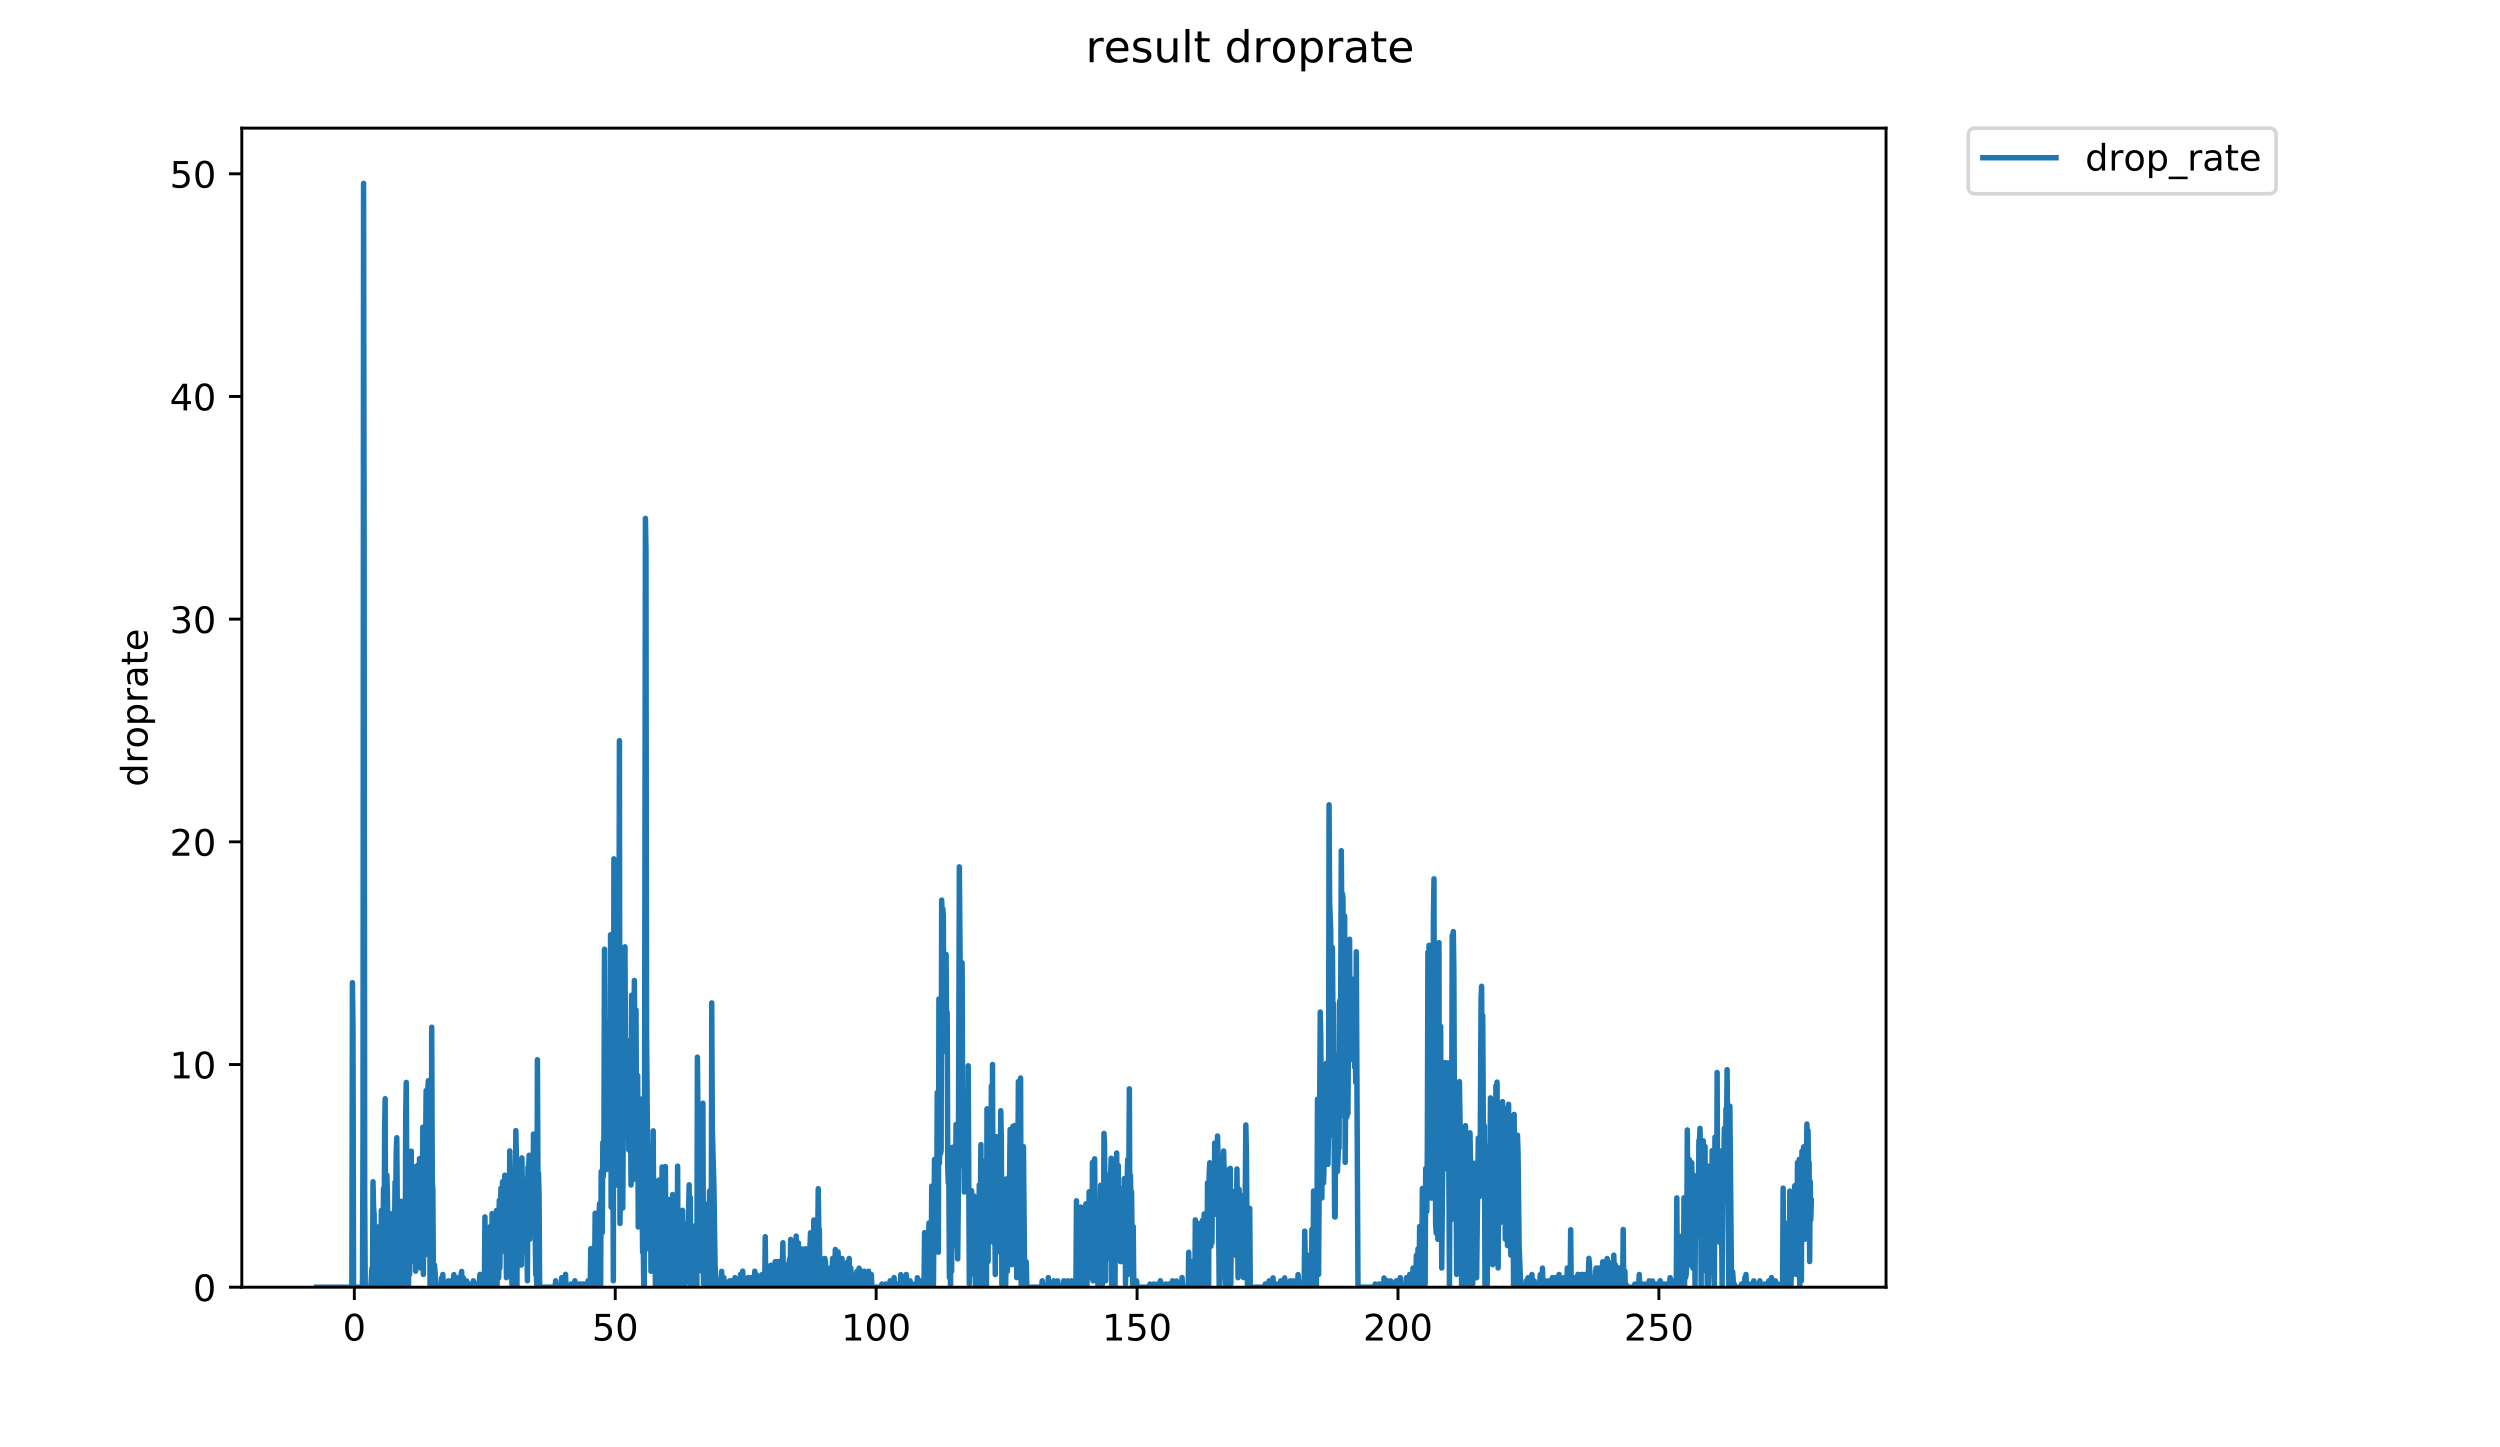 <?xml version="1.0" encoding="utf-8" standalone="no"?>
<!DOCTYPE svg PUBLIC "-//W3C//DTD SVG 1.1//EN"
  "http://www.w3.org/Graphics/SVG/1.1/DTD/svg11.dtd">
<!-- Created with matplotlib (https://matplotlib.org/) -->
<svg height="396pt" version="1.1" viewBox="0 0 684 396" width="684pt" xmlns="http://www.w3.org/2000/svg" xmlns:xlink="http://www.w3.org/1999/xlink">
 <defs>
  <style type="text/css">
*{stroke-linecap:butt;stroke-linejoin:round;}
  </style>
 </defs>
 <g id="figure_1">
  <g id="patch_1">
   <path d="M 0 396 
L 684 396 
L 684 0 
L 0 0 
z
" style="fill:#ffffff;"/>
  </g>
  <g id="axes_1">
   <g id="patch_2">
    <path d="M 66.159 352.174 
L 516.019 352.174 
L 516.019 35.062 
L 66.159 35.062 
z
" style="fill:#ffffff;"/>
   </g>
   <g id="matplotlib.axis_1">
    <g id="xtick_1">
     <g id="line2d_1">
      <defs>
       <path d="M 0 0 
L 0 3.5 
" id="m04ed66f6f9" style="stroke:#000000;stroke-width:0.8;"/>
      </defs>
      <g>
       <use style="stroke:#000000;stroke-width:0.8;" x="96.945" xlink:href="#m04ed66f6f9" y="352.174"/>
      </g>
     </g>
     <g id="text_1">
      <!-- 0 -->
      <defs>
       <path d="M 31.781 66.406 
Q 24.172 66.406 20.328 58.906 
Q 16.5 51.422 16.5 36.375 
Q 16.5 21.391 20.328 13.891 
Q 24.172 6.391 31.781 6.391 
Q 39.453 6.391 43.281 13.891 
Q 47.125 21.391 47.125 36.375 
Q 47.125 51.422 43.281 58.906 
Q 39.453 66.406 31.781 66.406 
z
M 31.781 74.219 
Q 44.047 74.219 50.516 64.516 
Q 56.984 54.828 56.984 36.375 
Q 56.984 17.969 50.516 8.266 
Q 44.047 -1.422 31.781 -1.422 
Q 19.531 -1.422 13.062 8.266 
Q 6.594 17.969 6.594 36.375 
Q 6.594 54.828 13.062 64.516 
Q 19.531 74.219 31.781 74.219 
z
" id="DejaVuSans-48"/>
      </defs>
      <g transform="translate(93.763 366.773)scale(0.1 -0.1)">
       <use xlink:href="#DejaVuSans-48"/>
      </g>
     </g>
    </g>
    <g id="xtick_2">
     <g id="line2d_2">
      <g>
       <use style="stroke:#000000;stroke-width:0.8;" x="168.33" xlink:href="#m04ed66f6f9" y="352.174"/>
      </g>
     </g>
     <g id="text_2">
      <!-- 50 -->
      <defs>
       <path d="M 10.797 72.906 
L 49.516 72.906 
L 49.516 64.594 
L 19.828 64.594 
L 19.828 46.734 
Q 21.969 47.469 24.109 47.828 
Q 26.266 48.188 28.422 48.188 
Q 40.625 48.188 47.75 41.5 
Q 54.891 34.812 54.891 23.391 
Q 54.891 11.625 47.562 5.094 
Q 40.234 -1.422 26.906 -1.422 
Q 22.312 -1.422 17.547 -0.641 
Q 12.797 0.141 7.719 1.703 
L 7.719 11.625 
Q 12.109 9.234 16.797 8.062 
Q 21.484 6.891 26.703 6.891 
Q 35.156 6.891 40.078 11.328 
Q 45.016 15.766 45.016 23.391 
Q 45.016 31 40.078 35.438 
Q 35.156 39.891 26.703 39.891 
Q 22.75 39.891 18.812 39.016 
Q 14.891 38.141 10.797 36.281 
z
" id="DejaVuSans-53"/>
      </defs>
      <g transform="translate(161.967 366.773)scale(0.1 -0.1)">
       <use xlink:href="#DejaVuSans-53"/>
       <use x="63.623" xlink:href="#DejaVuSans-48"/>
      </g>
     </g>
    </g>
    <g id="xtick_3">
     <g id="line2d_3">
      <g>
       <use style="stroke:#000000;stroke-width:0.8;" x="239.715" xlink:href="#m04ed66f6f9" y="352.174"/>
      </g>
     </g>
     <g id="text_3">
      <!-- 100 -->
      <defs>
       <path d="M 12.406 8.297 
L 28.516 8.297 
L 28.516 63.922 
L 10.984 60.406 
L 10.984 69.391 
L 28.422 72.906 
L 38.281 72.906 
L 38.281 8.297 
L 54.391 8.297 
L 54.391 0 
L 12.406 0 
z
" id="DejaVuSans-49"/>
      </defs>
      <g transform="translate(230.171 366.773)scale(0.1 -0.1)">
       <use xlink:href="#DejaVuSans-49"/>
       <use x="63.623" xlink:href="#DejaVuSans-48"/>
       <use x="127.246" xlink:href="#DejaVuSans-48"/>
      </g>
     </g>
    </g>
    <g id="xtick_4">
     <g id="line2d_4">
      <g>
       <use style="stroke:#000000;stroke-width:0.8;" x="311.1" xlink:href="#m04ed66f6f9" y="352.174"/>
      </g>
     </g>
     <g id="text_4">
      <!-- 150 -->
      <g transform="translate(301.556 366.773)scale(0.1 -0.1)">
       <use xlink:href="#DejaVuSans-49"/>
       <use x="63.623" xlink:href="#DejaVuSans-53"/>
       <use x="127.246" xlink:href="#DejaVuSans-48"/>
      </g>
     </g>
    </g>
    <g id="xtick_5">
     <g id="line2d_5">
      <g>
       <use style="stroke:#000000;stroke-width:0.8;" x="382.485" xlink:href="#m04ed66f6f9" y="352.174"/>
      </g>
     </g>
     <g id="text_5">
      <!-- 200 -->
      <defs>
       <path d="M 19.188 8.297 
L 53.609 8.297 
L 53.609 0 
L 7.328 0 
L 7.328 8.297 
Q 12.938 14.109 22.625 23.891 
Q 32.328 33.688 34.812 36.531 
Q 39.547 41.844 41.422 45.531 
Q 43.312 49.219 43.312 52.781 
Q 43.312 58.594 39.234 62.25 
Q 35.156 65.922 28.609 65.922 
Q 23.969 65.922 18.812 64.312 
Q 13.672 62.703 7.812 59.422 
L 7.812 69.391 
Q 13.766 71.781 18.938 73 
Q 24.125 74.219 28.422 74.219 
Q 39.75 74.219 46.484 68.547 
Q 53.219 62.891 53.219 53.422 
Q 53.219 48.922 51.531 44.891 
Q 49.859 40.875 45.406 35.406 
Q 44.188 33.984 37.641 27.219 
Q 31.109 20.453 19.188 8.297 
z
" id="DejaVuSans-50"/>
      </defs>
      <g transform="translate(372.942 366.773)scale(0.1 -0.1)">
       <use xlink:href="#DejaVuSans-50"/>
       <use x="63.623" xlink:href="#DejaVuSans-48"/>
       <use x="127.246" xlink:href="#DejaVuSans-48"/>
      </g>
     </g>
    </g>
    <g id="xtick_6">
     <g id="line2d_6">
      <g>
       <use style="stroke:#000000;stroke-width:0.8;" x="453.871" xlink:href="#m04ed66f6f9" y="352.174"/>
      </g>
     </g>
     <g id="text_6">
      <!-- 250 -->
      <g transform="translate(444.327 366.773)scale(0.1 -0.1)">
       <use xlink:href="#DejaVuSans-50"/>
       <use x="63.623" xlink:href="#DejaVuSans-53"/>
       <use x="127.246" xlink:href="#DejaVuSans-48"/>
      </g>
     </g>
    </g>
   </g>
   <g id="matplotlib.axis_2">
    <g id="ytick_1">
     <g id="line2d_7">
      <defs>
       <path d="M 0 0 
L -3.5 0 
" id="md47879270e" style="stroke:#000000;stroke-width:0.8;"/>
      </defs>
      <g>
       <use style="stroke:#000000;stroke-width:0.8;" x="66.159" xlink:href="#md47879270e" y="352.174"/>
      </g>
     </g>
     <g id="text_7">
      <!-- 0 -->
      <g transform="translate(52.796 355.973)scale(0.1 -0.1)">
       <use xlink:href="#DejaVuSans-48"/>
      </g>
     </g>
    </g>
    <g id="ytick_2">
     <g id="line2d_8">
      <g>
       <use style="stroke:#000000;stroke-width:0.8;" x="66.159" xlink:href="#md47879270e" y="291.25"/>
      </g>
     </g>
     <g id="text_8">
      <!-- 10 -->
      <g transform="translate(46.434 295.049)scale(0.1 -0.1)">
       <use xlink:href="#DejaVuSans-49"/>
       <use x="63.623" xlink:href="#DejaVuSans-48"/>
      </g>
     </g>
    </g>
    <g id="ytick_3">
     <g id="line2d_9">
      <g>
       <use style="stroke:#000000;stroke-width:0.8;" x="66.159" xlink:href="#md47879270e" y="230.325"/>
      </g>
     </g>
     <g id="text_9">
      <!-- 20 -->
      <g transform="translate(46.434 234.125)scale(0.1 -0.1)">
       <use xlink:href="#DejaVuSans-50"/>
       <use x="63.623" xlink:href="#DejaVuSans-48"/>
      </g>
     </g>
    </g>
    <g id="ytick_4">
     <g id="line2d_10">
      <g>
       <use style="stroke:#000000;stroke-width:0.8;" x="66.159" xlink:href="#md47879270e" y="169.401"/>
      </g>
     </g>
     <g id="text_10">
      <!-- 30 -->
      <defs>
       <path d="M 40.578 39.312 
Q 47.656 37.797 51.625 33 
Q 55.609 28.219 55.609 21.188 
Q 55.609 10.406 48.188 4.484 
Q 40.766 -1.422 27.094 -1.422 
Q 22.516 -1.422 17.656 -0.516 
Q 12.797 0.391 7.625 2.203 
L 7.625 11.719 
Q 11.719 9.328 16.594 8.109 
Q 21.484 6.891 26.812 6.891 
Q 36.078 6.891 40.938 10.547 
Q 45.797 14.203 45.797 21.188 
Q 45.797 27.641 41.281 31.266 
Q 36.766 34.906 28.719 34.906 
L 20.219 34.906 
L 20.219 43.016 
L 29.109 43.016 
Q 36.375 43.016 40.234 45.922 
Q 44.094 48.828 44.094 54.297 
Q 44.094 59.906 40.109 62.906 
Q 36.141 65.922 28.719 65.922 
Q 24.656 65.922 20.016 65.031 
Q 15.375 64.156 9.812 62.312 
L 9.812 71.094 
Q 15.438 72.656 20.344 73.438 
Q 25.25 74.219 29.594 74.219 
Q 40.828 74.219 47.359 69.109 
Q 53.906 64.016 53.906 55.328 
Q 53.906 49.266 50.438 45.094 
Q 46.969 40.922 40.578 39.312 
z
" id="DejaVuSans-51"/>
      </defs>
      <g transform="translate(46.434 173.2)scale(0.1 -0.1)">
       <use xlink:href="#DejaVuSans-51"/>
       <use x="63.623" xlink:href="#DejaVuSans-48"/>
      </g>
     </g>
    </g>
    <g id="ytick_5">
     <g id="line2d_11">
      <g>
       <use style="stroke:#000000;stroke-width:0.8;" x="66.159" xlink:href="#md47879270e" y="108.476"/>
      </g>
     </g>
     <g id="text_11">
      <!-- 40 -->
      <defs>
       <path d="M 37.797 64.312 
L 12.891 25.391 
L 37.797 25.391 
z
M 35.203 72.906 
L 47.609 72.906 
L 47.609 25.391 
L 58.016 25.391 
L 58.016 17.188 
L 47.609 17.188 
L 47.609 0 
L 37.797 0 
L 37.797 17.188 
L 4.891 17.188 
L 4.891 26.703 
z
" id="DejaVuSans-52"/>
      </defs>
      <g transform="translate(46.434 112.276)scale(0.1 -0.1)">
       <use xlink:href="#DejaVuSans-52"/>
       <use x="63.623" xlink:href="#DejaVuSans-48"/>
      </g>
     </g>
    </g>
    <g id="ytick_6">
     <g id="line2d_12">
      <g>
       <use style="stroke:#000000;stroke-width:0.8;" x="66.159" xlink:href="#md47879270e" y="47.552"/>
      </g>
     </g>
     <g id="text_12">
      <!-- 50 -->
      <g transform="translate(46.434 51.351)scale(0.1 -0.1)">
       <use xlink:href="#DejaVuSans-53"/>
       <use x="63.623" xlink:href="#DejaVuSans-48"/>
      </g>
     </g>
    </g>
    <g id="text_13">
     <!-- droprate -->
     <defs>
      <path d="M 45.406 46.391 
L 45.406 75.984 
L 54.391 75.984 
L 54.391 0 
L 45.406 0 
L 45.406 8.203 
Q 42.578 3.328 38.25 0.953 
Q 33.938 -1.422 27.875 -1.422 
Q 17.969 -1.422 11.734 6.484 
Q 5.516 14.406 5.516 27.297 
Q 5.516 40.188 11.734 48.094 
Q 17.969 56 27.875 56 
Q 33.938 56 38.25 53.625 
Q 42.578 51.266 45.406 46.391 
z
M 14.797 27.297 
Q 14.797 17.391 18.875 11.75 
Q 22.953 6.109 30.078 6.109 
Q 37.203 6.109 41.297 11.75 
Q 45.406 17.391 45.406 27.297 
Q 45.406 37.203 41.297 42.844 
Q 37.203 48.484 30.078 48.484 
Q 22.953 48.484 18.875 42.844 
Q 14.797 37.203 14.797 27.297 
z
" id="DejaVuSans-100"/>
      <path d="M 41.109 46.297 
Q 39.594 47.172 37.812 47.578 
Q 36.031 48 33.891 48 
Q 26.266 48 22.188 43.047 
Q 18.109 38.094 18.109 28.812 
L 18.109 0 
L 9.078 0 
L 9.078 54.688 
L 18.109 54.688 
L 18.109 46.188 
Q 20.953 51.172 25.484 53.578 
Q 30.031 56 36.531 56 
Q 37.453 56 38.578 55.875 
Q 39.703 55.766 41.062 55.516 
z
" id="DejaVuSans-114"/>
      <path d="M 30.609 48.391 
Q 23.391 48.391 19.188 42.75 
Q 14.984 37.109 14.984 27.297 
Q 14.984 17.484 19.156 11.844 
Q 23.344 6.203 30.609 6.203 
Q 37.797 6.203 41.984 11.859 
Q 46.188 17.531 46.188 27.297 
Q 46.188 37.016 41.984 42.703 
Q 37.797 48.391 30.609 48.391 
z
M 30.609 56 
Q 42.328 56 49.016 48.375 
Q 55.719 40.766 55.719 27.297 
Q 55.719 13.875 49.016 6.219 
Q 42.328 -1.422 30.609 -1.422 
Q 18.844 -1.422 12.172 6.219 
Q 5.516 13.875 5.516 27.297 
Q 5.516 40.766 12.172 48.375 
Q 18.844 56 30.609 56 
z
" id="DejaVuSans-111"/>
      <path d="M 18.109 8.203 
L 18.109 -20.797 
L 9.078 -20.797 
L 9.078 54.688 
L 18.109 54.688 
L 18.109 46.391 
Q 20.953 51.266 25.266 53.625 
Q 29.594 56 35.594 56 
Q 45.562 56 51.781 48.094 
Q 58.016 40.188 58.016 27.297 
Q 58.016 14.406 51.781 6.484 
Q 45.562 -1.422 35.594 -1.422 
Q 29.594 -1.422 25.266 0.953 
Q 20.953 3.328 18.109 8.203 
z
M 48.688 27.297 
Q 48.688 37.203 44.609 42.844 
Q 40.531 48.484 33.406 48.484 
Q 26.266 48.484 22.188 42.844 
Q 18.109 37.203 18.109 27.297 
Q 18.109 17.391 22.188 11.75 
Q 26.266 6.109 33.406 6.109 
Q 40.531 6.109 44.609 11.75 
Q 48.688 17.391 48.688 27.297 
z
" id="DejaVuSans-112"/>
      <path d="M 34.281 27.484 
Q 23.391 27.484 19.188 25 
Q 14.984 22.516 14.984 16.5 
Q 14.984 11.719 18.141 8.906 
Q 21.297 6.109 26.703 6.109 
Q 34.188 6.109 38.703 11.406 
Q 43.219 16.703 43.219 25.484 
L 43.219 27.484 
z
M 52.203 31.203 
L 52.203 0 
L 43.219 0 
L 43.219 8.297 
Q 40.141 3.328 35.547 0.953 
Q 30.953 -1.422 24.312 -1.422 
Q 15.922 -1.422 10.953 3.297 
Q 6 8.016 6 15.922 
Q 6 25.141 12.172 29.828 
Q 18.359 34.516 30.609 34.516 
L 43.219 34.516 
L 43.219 35.406 
Q 43.219 41.609 39.141 45 
Q 35.062 48.391 27.688 48.391 
Q 23 48.391 18.547 47.266 
Q 14.109 46.141 10.016 43.891 
L 10.016 52.203 
Q 14.938 54.109 19.578 55.047 
Q 24.219 56 28.609 56 
Q 40.484 56 46.344 49.844 
Q 52.203 43.703 52.203 31.203 
z
" id="DejaVuSans-97"/>
      <path d="M 18.312 70.219 
L 18.312 54.688 
L 36.812 54.688 
L 36.812 47.703 
L 18.312 47.703 
L 18.312 18.016 
Q 18.312 11.328 20.141 9.422 
Q 21.969 7.516 27.594 7.516 
L 36.812 7.516 
L 36.812 0 
L 27.594 0 
Q 17.188 0 13.234 3.875 
Q 9.281 7.766 9.281 18.016 
L 9.281 47.703 
L 2.688 47.703 
L 2.688 54.688 
L 9.281 54.688 
L 9.281 70.219 
z
" id="DejaVuSans-116"/>
      <path d="M 56.203 29.594 
L 56.203 25.203 
L 14.891 25.203 
Q 15.484 15.922 20.484 11.062 
Q 25.484 6.203 34.422 6.203 
Q 39.594 6.203 44.453 7.469 
Q 49.312 8.734 54.109 11.281 
L 54.109 2.781 
Q 49.266 0.734 44.188 -0.344 
Q 39.109 -1.422 33.891 -1.422 
Q 20.797 -1.422 13.156 6.188 
Q 5.516 13.812 5.516 26.812 
Q 5.516 40.234 12.766 48.109 
Q 20.016 56 32.328 56 
Q 43.359 56 49.781 48.891 
Q 56.203 41.797 56.203 29.594 
z
M 47.219 32.234 
Q 47.125 39.594 43.094 43.984 
Q 39.062 48.391 32.422 48.391 
Q 24.906 48.391 20.391 44.141 
Q 15.875 39.891 15.188 32.172 
z
" id="DejaVuSans-101"/>
     </defs>
     <g transform="translate(40.354 215.236)rotate(-90)scale(0.1 -0.1)">
      <use xlink:href="#DejaVuSans-100"/>
      <use x="63.477" xlink:href="#DejaVuSans-114"/>
      <use x="104.559" xlink:href="#DejaVuSans-111"/>
      <use x="165.74" xlink:href="#DejaVuSans-112"/>
      <use x="229.217" xlink:href="#DejaVuSans-114"/>
      <use x="270.33" xlink:href="#DejaVuSans-97"/>
      <use x="331.609" xlink:href="#DejaVuSans-116"/>
      <use x="370.818" xlink:href="#DejaVuSans-101"/>
     </g>
    </g>
   </g>
   <g id="line2d_13">
    <path clip-path="url(#pf57c470652)" d="M 86.607 352.174 
L 96.266 352.174 
L 96.425 268.849 
L 96.579 281.575 
L 96.735 352.174 
L 99.167 352.174 
L 99.321 310.246 
L 99.472 50.163 
L 99.622 148.51 
L 99.774 326.101 
L 99.926 352.174 
L 101.452 352.174 
L 101.755 346.967 
L 101.906 352.174 
L 102.056 323.329 
L 102.206 330.384 
L 102.357 332.07 
L 102.51 347.853 
L 102.662 344.397 
L 102.815 343.52 
L 102.966 352.174 
L 103.117 352.174 
L 103.269 340.86 
L 103.42 352.174 
L 103.572 335.638 
L 103.873 352.174 
L 104.024 346.056 
L 104.174 352.174 
L 104.325 331.166 
L 104.625 352.174 
L 104.777 346.96 
L 104.928 325.193 
L 105.078 348.678 
L 105.229 309.344 
L 105.379 300.603 
L 105.53 352.174 
L 105.68 325.914 
L 105.83 321.493 
L 105.981 325.876 
L 106.282 352.174 
L 106.432 352.174 
L 106.583 337.336 
L 106.733 336.395 
L 106.884 345.181 
L 107.034 332.07 
L 107.184 352.174 
L 107.335 348.673 
L 107.485 334.667 
L 107.636 348.668 
L 107.787 352.174 
L 108.088 323.412 
L 108.246 332.034 
L 108.403 315.301 
L 108.554 311.268 
L 108.862 349.643 
L 109.015 340.161 
L 109.172 349.646 
L 109.328 352.174 
L 109.486 337.152 
L 109.642 347.118 
L 109.793 328.675 
L 110.094 352.174 
L 110.245 351.3 
L 110.396 331.226 
L 110.546 335.566 
L 110.697 352.174 
L 110.848 352.174 
L 110.999 305.108 
L 111.149 296.152 
L 111.3 323.246 
L 111.45 318.133 
L 111.601 328.574 
L 111.752 352.174 
L 111.902 339.937 
L 112.052 348.668 
L 112.356 321.928 
L 112.508 314.962 
L 112.658 345.171 
L 112.958 330.196 
L 113.108 327.629 
L 113.26 333.108 
L 113.563 319.786 
L 113.713 347.797 
L 113.865 319.101 
L 114.17 325.038 
L 114.32 318.815 
L 114.622 329.545 
L 114.775 316.992 
L 114.926 323.412 
L 115.077 346.915 
L 115.381 325.536 
L 115.531 345.151 
L 115.681 308.407 
L 115.833 348.698 
L 115.987 324.715 
L 116.138 343.508 
L 116.592 298.366 
L 116.743 322.582 
L 116.896 316.992 
L 117.048 298.135 
L 117.199 295.682 
L 117.353 315.12 
L 117.505 313.341 
L 117.663 352.174 
L 117.966 352.174 
L 118.12 281.053 
L 118.271 323.412 
L 118.423 325.347 
L 118.575 347.835 
L 118.726 351.301 
L 118.878 346.116 
L 119.333 352.174 
L 120.697 352.174 
L 120.849 349.563 
L 121 352.174 
L 121.152 348.703 
L 121.306 352.174 
L 121.757 352.174 
L 121.908 351.303 
L 122.061 352.174 
L 122.516 352.174 
L 122.667 350.436 
L 122.82 352.174 
L 123.274 352.174 
L 123.425 350.438 
L 123.576 352.174 
L 123.881 352.174 
L 124.033 351.305 
L 124.185 348.727 
L 124.336 352.174 
L 124.942 352.174 
L 125.396 349.552 
L 125.549 352.174 
L 126.004 352.174 
L 126.158 348.747 
L 126.31 347.859 
L 126.464 352.174 
L 126.617 352.174 
L 126.772 349.614 
L 126.923 350.433 
L 127.074 352.174 
L 127.528 352.174 
L 127.681 350.458 
L 127.832 352.174 
L 128.29 352.174 
L 128.443 351.317 
L 128.595 352.174 
L 128.898 352.174 
L 129.049 351.304 
L 129.201 352.174 
L 129.352 352.174 
L 129.503 350.428 
L 129.808 352.174 
L 130.41 352.174 
L 130.561 351.301 
L 130.711 352.174 
L 131.016 352.174 
L 131.317 348.668 
L 131.468 352.174 
L 131.77 352.174 
L 131.921 350.431 
L 132.222 352.174 
L 132.524 352.174 
L 132.674 332.944 
L 132.825 348.673 
L 132.975 352.174 
L 133.126 346.93 
L 133.277 352.174 
L 133.428 352.174 
L 133.579 348.688 
L 133.73 349.563 
L 133.881 349.559 
L 134.031 352.174 
L 134.182 335.519 
L 134.333 352.174 
L 134.483 352.174 
L 134.633 332.041 
L 134.784 352.174 
L 134.935 349.552 
L 135.085 339.902 
L 135.237 341.76 
L 135.387 352.174 
L 135.538 345.171 
L 135.689 352.174 
L 135.84 331.166 
L 135.99 352.174 
L 136.141 334.717 
L 136.293 340.059 
L 136.445 349.571 
L 136.601 328.415 
L 136.752 346.967 
L 137.053 325.116 
L 137.204 341.67 
L 137.505 323.329 
L 137.656 330.353 
L 137.806 327.594 
L 137.957 341.76 
L 138.108 321.537 
L 138.259 342.587 
L 138.409 327.629 
L 138.561 349.574 
L 138.712 333.026 
L 138.864 330.415 
L 139.014 323.288 
L 139.316 335.638 
L 139.472 314.891 
L 139.622 322.412 
L 139.772 322.369 
L 139.922 329.317 
L 140.072 352.174 
L 140.224 323.534 
L 140.376 328.808 
L 140.526 329.415 
L 140.677 334.642 
L 140.827 326.825 
L 140.978 336.44 
L 141.128 309.344 
L 141.28 316.49 
L 141.43 352.174 
L 141.581 321.537 
L 141.732 322.667 
L 141.883 331.196 
L 142.185 334.841 
L 142.486 324.203 
L 142.638 346.134 
L 142.791 316.793 
L 142.942 328.54 
L 143.092 322.412 
L 143.243 341.685 
L 143.545 337.336 
L 143.697 342.641 
L 143.848 342.573 
L 143.998 328.54 
L 144.299 350.426 
L 144.451 319.289 
L 144.603 321.842 
L 144.757 316.084 
L 144.907 339.063 
L 145.06 328.94 
L 145.211 337.399 
L 145.362 332.916 
L 145.514 322.667 
L 145.665 332.972 
L 145.816 332.07 
L 145.967 310.278 
L 146.121 323.976 
L 146.275 326.611 
L 146.577 348.688 
L 146.73 348.576 
L 146.881 352.174 
L 147.033 289.953 
L 147.186 323.777 
L 147.338 321.02 
L 147.491 327.184 
L 147.643 352.174 
L 151.869 352.174 
L 152.02 350.421 
L 152.17 352.174 
L 153.521 352.174 
L 153.673 349.574 
L 153.823 352.174 
L 154.572 352.174 
L 154.721 348.658 
L 154.871 352.174 
L 156.074 352.174 
L 156.224 351.296 
L 156.374 352.174 
L 157.129 352.174 
L 157.278 350.416 
L 157.428 352.174 
L 158.33 352.174 
L 158.479 351.296 
L 158.629 352.174 
L 158.929 352.174 
L 159.079 351.295 
L 159.229 352.174 
L 159.529 352.174 
L 159.681 351.309 
L 159.831 352.174 
L 160.73 352.174 
L 160.88 350.423 
L 161.03 352.174 
L 161.479 352.174 
L 161.629 341.624 
L 161.778 343.37 
L 161.928 352.174 
L 162.078 352.174 
L 162.379 342.531 
L 162.529 352.174 
L 162.679 348.653 
L 162.829 331.954 
L 162.979 352.174 
L 163.278 338.987 
L 163.428 338.987 
L 163.578 346.899 
L 163.882 332.916 
L 164.032 329.349 
L 164.182 331.044 
L 164.332 352.174 
L 164.481 320.525 
L 164.781 337.25 
L 164.931 312.613 
L 165.083 321.799 
L 165.234 311.384 
L 165.387 259.707 
L 165.537 310.973 
L 165.687 298.624 
L 165.839 320.017 
L 166.146 280.297 
L 166.452 314.204 
L 166.603 308.719 
L 166.754 292.65 
L 166.904 292.65 
L 167.054 255.747 
L 167.205 330.29 
L 167.356 330.415 
L 167.509 303.849 
L 167.659 306.656 
L 167.81 350.423 
L 167.961 234.976 
L 168.112 294.318 
L 168.264 295.358 
L 168.414 285.166 
L 168.565 288.509 
L 168.718 285.443 
L 168.87 324.243 
L 169.02 311.499 
L 169.171 244.506 
L 169.323 278.96 
L 169.475 202.649 
L 169.626 334.742 
L 169.928 308.719 
L 170.08 307.786 
L 170.233 283.527 
L 170.385 330.508 
L 170.686 282.822 
L 170.836 294.401 
L 170.988 259.047 
L 171.139 287.177 
L 171.29 291.075 
L 171.441 284.965 
L 171.591 284.675 
L 171.743 310.635 
L 171.894 291.075 
L 172.045 314.642 
L 172.197 304.644 
L 172.349 285.061 
L 172.651 324.203 
L 172.801 272.288 
L 173.105 318.375 
L 173.257 322.709 
L 173.407 306.786 
L 173.558 268.261 
L 173.71 289.598 
L 174.011 276.345 
L 174.163 312.195 
L 174.314 315.724 
L 174.467 294.274 
L 174.619 335.708 
L 174.919 318.863 
L 175.069 324.96 
L 175.22 300.676 
L 175.371 304.305 
L 175.523 324.402 
L 175.674 328.641 
L 175.826 342.628 
L 175.978 338.249 
L 176.133 352.174 
L 176.284 352.174 
L 176.585 141.819 
L 176.736 150.258 
L 176.886 281.944 
L 177.188 316.285 
L 177.34 314.15 
L 177.491 341.73 
L 177.645 325.573 
L 177.8 331.838 
L 177.954 322.099 
L 178.104 347.81 
L 178.257 324.56 
L 178.41 319.521 
L 178.563 328.94 
L 178.714 309.405 
L 178.867 336.641 
L 179.018 334.866 
L 179.17 329.577 
L 179.321 352.174 
L 179.936 329.168 
L 180.088 352.174 
L 180.241 322.875 
L 180.541 338.128 
L 180.694 323.857 
L 180.999 342.709 
L 181.151 319.289 
L 181.302 352.174 
L 181.453 330.477 
L 181.604 331.256 
L 181.755 341.67 
L 182.057 319.195 
L 182.208 352.174 
L 182.361 339.212 
L 182.513 352.174 
L 182.663 331.256 
L 182.815 352.174 
L 182.969 328.181 
L 183.121 352.174 
L 183.271 350.428 
L 183.429 332.82 
L 183.579 342.614 
L 183.732 335.755 
L 183.882 352.174 
L 184.032 326.825 
L 184.183 352.174 
L 184.335 349.574 
L 184.486 332.999 
L 184.638 346.09 
L 184.791 346.159 
L 184.942 332.999 
L 185.093 345.171 
L 185.245 346.125 
L 185.396 319.054 
L 185.547 352.174 
L 185.697 340.795 
L 185.847 346.029 
L 185.997 337.25 
L 186.147 339.884 
L 186.297 336.372 
L 186.447 352.174 
L 186.598 352.174 
L 186.748 331.136 
L 186.898 350.421 
L 187.048 334.617 
L 187.198 346.029 
L 187.349 337.272 
L 187.499 351.296 
L 187.649 335.519 
L 187.8 336.53 
L 187.951 346.047 
L 188.252 339.919 
L 188.553 324.163 
L 188.703 347.797 
L 188.854 327.594 
L 189.004 352.174 
L 189.154 335.519 
L 189.304 349.541 
L 189.455 339.082 
L 189.605 343.408 
L 189.755 335.495 
L 189.905 345.161 
L 190.057 339.138 
L 190.207 352.174 
L 190.658 352.174 
L 190.808 289.239 
L 191.26 340.795 
L 191.411 311.209 
L 191.562 310.278 
L 191.713 329.48 
L 191.864 313.769 
L 192.015 347.81 
L 192.318 301.838 
L 192.469 351.304 
L 192.62 333.844 
L 192.771 343.458 
L 192.922 329.448 
L 193.223 352.174 
L 193.374 329.48 
L 193.525 329.48 
L 193.678 343.532 
L 193.828 341.685 
L 193.978 342.531 
L 194.128 325.876 
L 194.28 331.226 
L 194.43 352.174 
L 194.581 352.174 
L 194.734 274.398 
L 194.885 308.594 
L 195.337 325.155 
L 195.639 346.073 
L 195.941 352.174 
L 196.845 352.174 
L 197.147 350.431 
L 197.298 351.305 
L 197.45 347.841 
L 197.602 352.174 
L 197.753 352.174 
L 198.055 349.556 
L 198.206 352.174 
L 198.813 352.174 
L 198.965 351.309 
L 199.116 352.174 
L 199.269 352.174 
L 199.576 350.448 
L 199.727 350.433 
L 199.878 352.174 
L 200.029 352.174 
L 200.18 350.433 
L 200.483 352.174 
L 200.786 352.174 
L 200.936 351.3 
L 201.088 349.559 
L 201.239 352.174 
L 201.842 352.174 
L 201.993 350.428 
L 202.144 352.174 
L 202.446 352.174 
L 202.597 348.688 
L 202.748 352.174 
L 203.048 352.174 
L 203.198 347.785 
L 203.497 352.174 
L 203.798 352.174 
L 203.949 351.303 
L 204.1 352.174 
L 204.551 352.174 
L 204.701 349.537 
L 204.85 352.174 
L 205.302 352.174 
L 205.454 349.567 
L 205.604 352.174 
L 206.054 352.174 
L 206.204 350.418 
L 206.354 351.295 
L 206.505 347.797 
L 206.654 352.174 
L 206.805 352.174 
L 206.958 348.737 
L 207.107 352.174 
L 207.557 352.174 
L 207.707 350.416 
L 207.856 352.174 
L 208.314 352.174 
L 208.466 348.727 
L 208.616 352.174 
L 209.215 352.174 
L 209.368 338.367 
L 209.518 352.174 
L 209.818 352.174 
L 209.968 349.541 
L 210.118 352.174 
L 210.267 352.174 
L 210.417 348.658 
L 210.567 348.663 
L 210.717 352.174 
L 210.871 346.176 
L 211.022 352.174 
L 211.173 349.563 
L 211.324 352.174 
L 211.627 349.556 
L 211.778 352.174 
L 212.08 345.201 
L 212.234 351.317 
L 212.536 345.191 
L 212.688 346.108 
L 212.842 352.174 
L 213.143 345.161 
L 213.293 351.3 
L 213.447 348.737 
L 213.597 349.556 
L 213.751 352.174 
L 213.902 351.304 
L 214.204 340.007 
L 214.356 352.174 
L 214.507 352.174 
L 214.658 351.304 
L 214.81 346.082 
L 214.961 349.556 
L 215.112 347.804 
L 215.262 347.822 
L 215.413 348.668 
L 215.563 346.937 
L 215.714 352.174 
L 215.865 346.064 
L 216.018 344.43 
L 216.17 349.563 
L 216.321 339.1 
L 216.473 352.174 
L 216.624 341.715 
L 216.776 352.174 
L 216.928 346.108 
L 217.078 352.174 
L 217.229 346.922 
L 217.379 349.552 
L 217.53 340.795 
L 217.681 352.174 
L 217.831 338.189 
L 217.983 343.458 
L 218.134 344.374 
L 218.285 352.174 
L 218.437 340.059 
L 218.589 349.578 
L 218.739 348.668 
L 219.042 345.261 
L 219.193 346.93 
L 219.345 352.174 
L 219.496 341.73 
L 219.646 343.408 
L 219.796 346.915 
L 219.947 342.573 
L 220.097 344.296 
L 220.398 341.655 
L 220.548 352.174 
L 220.698 344.296 
L 220.848 352.174 
L 220.999 342.545 
L 221.152 352.174 
L 221.305 345.28 
L 221.458 344.44 
L 221.76 337.293 
L 221.911 352.174 
L 222.062 351.3 
L 222.213 343.446 
L 222.365 347.859 
L 222.516 344.307 
L 222.666 333.792 
L 222.816 334.617 
L 222.966 338.148 
L 223.117 352.174 
L 223.267 346.922 
L 223.417 352.174 
L 223.567 352.174 
L 223.873 325.232 
L 224.023 336.463 
L 224.174 336.418 
L 224.324 352.174 
L 224.625 345.171 
L 224.775 352.174 
L 224.928 350.443 
L 225.08 346.982 
L 225.233 347.018 
L 225.385 348.717 
L 225.536 344.319 
L 225.687 344.33 
L 225.842 345.348 
L 226.142 351.295 
L 226.293 350.428 
L 226.444 347.822 
L 226.748 352.174 
L 226.898 352.174 
L 227.048 347.778 
L 227.198 346.899 
L 227.348 352.174 
L 227.497 352.174 
L 227.799 344.319 
L 227.949 347.797 
L 228.099 348.668 
L 228.249 348.663 
L 228.554 341.863 
L 229.004 352.174 
L 229.305 342.545 
L 229.457 352.174 
L 229.607 352.174 
L 229.76 346.989 
L 229.911 352.174 
L 230.062 352.174 
L 230.364 344.319 
L 230.515 350.431 
L 230.665 351.301 
L 230.818 350.446 
L 230.969 351.304 
L 231.121 347.835 
L 231.273 351.306 
L 231.423 346.937 
L 231.575 352.174 
L 231.88 345.271 
L 232.031 352.174 
L 232.336 344.319 
L 232.486 352.174 
L 232.637 352.174 
L 232.787 346.922 
L 232.937 352.174 
L 233.088 348.673 
L 233.238 352.174 
L 233.388 349.548 
L 233.542 352.174 
L 233.693 351.306 
L 233.845 349.574 
L 233.997 352.174 
L 234.148 349.567 
L 234.299 349.537 
L 234.451 347.853 
L 234.754 352.174 
L 235.058 346.982 
L 235.208 351.298 
L 235.36 350.436 
L 235.512 352.174 
L 235.663 347.822 
L 235.815 352.174 
L 235.966 350.431 
L 236.118 352.174 
L 236.27 351.306 
L 236.42 347.791 
L 236.571 352.174 
L 236.725 350.46 
L 236.878 352.174 
L 237.03 352.174 
L 237.181 348.693 
L 237.332 352.174 
L 237.484 351.305 
L 237.635 347.816 
L 237.943 352.174 
L 238.247 352.174 
L 238.399 348.713 
L 238.551 352.174 
L 241.137 352.174 
L 241.288 351.304 
L 241.439 352.174 
L 242.199 352.174 
L 242.349 351.3 
L 242.499 352.174 
L 243.405 352.174 
L 243.555 350.416 
L 243.707 350.433 
L 243.857 352.174 
L 244.462 352.174 
L 244.612 349.541 
L 244.763 352.174 
L 245.218 352.174 
L 245.369 351.3 
L 245.522 352.174 
L 246.283 352.174 
L 246.437 348.751 
L 246.592 352.174 
L 247.802 352.174 
L 247.954 348.693 
L 248.105 352.174 
L 248.709 352.174 
L 249.012 350.436 
L 249.168 352.174 
L 249.472 352.174 
L 249.628 351.326 
L 249.78 352.174 
L 250.836 352.174 
L 250.988 349.578 
L 251.14 352.174 
L 251.594 352.174 
L 251.746 350.438 
L 252.049 352.174 
L 252.81 352.174 
L 252.961 337.25 
L 253.112 352.174 
L 253.413 352.174 
L 253.563 345.171 
L 253.715 352.174 
L 253.866 352.174 
L 254.166 334.617 
L 254.317 352.174 
L 254.469 338.367 
L 254.621 352.174 
L 254.771 346.922 
L 254.924 324.521 
L 255.078 352.174 
L 255.229 330.477 
L 255.379 352.174 
L 255.68 317.21 
L 255.83 341.655 
L 255.98 323.163 
L 256.13 330.227 
L 256.28 331.105 
L 256.431 298.931 
L 256.733 342.6 
L 256.886 273.31 
L 257.037 318.231 
L 257.19 301.404 
L 257.341 315.62 
L 257.492 314.749 
L 257.643 246.257 
L 257.794 252.084 
L 257.946 248.603 
L 258.096 250.633 
L 258.246 287.584 
L 258.397 267.387 
L 258.547 275.032 
L 258.698 272.403 
L 258.848 261.138 
L 258.999 284.772 
L 259.15 277.002 
L 259.301 319.101 
L 259.453 323.697 
L 259.605 322.709 
L 259.756 349.552 
L 259.907 336.53 
L 260.06 352.174 
L 260.211 326.97 
L 260.362 347.797 
L 260.665 313.879 
L 260.817 338.268 
L 260.967 318.084 
L 261.118 340.843 
L 261.269 340.843 
L 261.42 332.972 
L 261.571 307.659 
L 261.722 312.023 
L 262.026 344.43 
L 262.177 329.545 
L 262.477 237.173 
L 262.93 292.821 
L 263.082 286.216 
L 263.235 263.416 
L 263.386 308.594 
L 263.537 319.101 
L 263.691 310.986 
L 263.842 326.138 
L 263.992 306.525 
L 264.142 307.403 
L 264.293 312.023 
L 264.443 325.914 
L 264.594 312.727 
L 264.744 321.625 
L 264.897 291.596 
L 265.2 351.305 
L 265.35 325.914 
L 265.651 348.673 
L 265.806 325.759 
L 265.956 339.937 
L 266.262 334.001 
L 266.415 327.219 
L 266.568 337.545 
L 266.719 336.508 
L 266.87 352.174 
L 267.322 327.629 
L 267.472 329.415 
L 267.623 332.861 
L 267.773 352.174 
L 267.924 324.203 
L 268.074 333.765 
L 268.225 329.448 
L 268.376 313.176 
L 268.528 352.174 
L 268.678 328.506 
L 268.829 324.283 
L 268.979 352.174 
L 269.135 336.901 
L 269.286 342.614 
L 269.437 342.614 
L 269.588 345.161 
L 269.74 317.558 
L 269.89 352.174 
L 270.042 303.365 
L 270.193 339.1 
L 270.343 345.161 
L 270.494 316.49 
L 270.645 328.641 
L 270.796 321.537 
L 270.946 335.542 
L 271.097 321.625 
L 271.248 297.106 
L 271.399 327.77 
L 271.55 291.25 
L 271.7 339.884 
L 272.002 312.896 
L 272.306 348.717 
L 272.612 310.986 
L 272.765 331.522 
L 272.914 323.121 
L 273.214 333.739 
L 273.364 335.47 
L 273.514 342.518 
L 273.814 303.891 
L 273.964 311.675 
L 274.114 352.174 
L 274.264 352.174 
L 274.414 324.082 
L 274.564 351.295 
L 274.714 326.716 
L 274.864 352.174 
L 275.015 325.193 
L 275.166 352.174 
L 275.317 322.54 
L 275.471 323.737 
L 275.621 347.816 
L 275.771 331.983 
L 276.07 335.446 
L 276.37 309.034 
L 276.674 339.006 
L 276.823 346.02 
L 276.973 315.25 
L 277.123 308.154 
L 277.272 313.492 
L 277.422 331.954 
L 277.574 336.508 
L 277.726 307.913 
L 277.877 326.026 
L 278.028 318.959 
L 278.178 349.548 
L 278.33 321.064 
L 278.48 318.863 
L 278.63 295.909 
L 278.78 337.229 
L 278.929 331.075 
L 279.079 302.063 
L 279.233 294.936 
L 279.392 352.174 
L 279.707 352.174 
L 279.863 349.621 
L 280.012 313.714 
L 280.315 346.996 
L 280.47 347.062 
L 280.779 345.231 
L 280.93 352.174 
L 284.999 352.174 
L 285.15 350.428 
L 285.303 352.174 
L 286.665 352.174 
L 286.816 349.548 
L 286.966 352.174 
L 288.178 352.174 
L 288.328 350.421 
L 288.479 352.174 
L 289.23 352.174 
L 289.383 350.443 
L 289.536 352.174 
L 290.895 352.174 
L 291.045 350.421 
L 291.2 352.174 
L 291.962 352.174 
L 292.113 350.438 
L 292.264 352.174 
L 293.02 352.174 
L 293.171 350.421 
L 293.321 352.174 
L 294.372 352.174 
L 294.523 328.54 
L 294.674 352.174 
L 294.978 352.174 
L 295.13 338.249 
L 295.28 352.174 
L 295.581 352.174 
L 295.731 330.259 
L 295.881 352.174 
L 296.182 352.174 
L 296.331 333.739 
L 296.482 352.174 
L 296.632 339.884 
L 296.781 351.295 
L 296.931 352.174 
L 297.082 329.382 
L 297.233 329.448 
L 297.383 352.174 
L 297.686 335.661 
L 297.836 349.544 
L 297.987 326.064 
L 298.138 344.296 
L 298.289 333.026 
L 298.439 347.791 
L 298.589 336.395 
L 298.74 343.395 
L 298.89 318.035 
L 299.04 350.423 
L 299.191 325.838 
L 299.491 317.059 
L 299.791 349.541 
L 299.941 350.421 
L 300.092 328.506 
L 300.241 331.105 
L 300.392 352.174 
L 300.543 330.415 
L 300.693 350.421 
L 300.844 328.574 
L 300.994 338.169 
L 301.145 324.283 
L 301.296 352.174 
L 301.446 329.448 
L 301.596 352.174 
L 301.747 336.395 
L 301.897 345.181 
L 302.047 310.097 
L 302.198 312.896 
L 302.503 350.423 
L 302.654 325.077 
L 302.805 343.458 
L 302.956 321.581 
L 303.258 326.97 
L 303.408 344.296 
L 303.558 328.506 
L 303.71 326.101 
L 304.013 316.893 
L 304.163 352.174 
L 304.314 325.155 
L 304.465 333.818 
L 304.615 352.174 
L 304.765 329.415 
L 304.916 328.506 
L 305.066 352.174 
L 305.217 325.038 
L 305.368 322.582 
L 305.519 315.462 
L 305.67 326.825 
L 305.82 327.664 
L 305.97 318.911 
L 306.121 336.485 
L 306.272 332.944 
L 306.423 325.155 
L 306.574 345.201 
L 306.725 338.189 
L 306.878 340.987 
L 307.029 337.336 
L 307.18 340.007 
L 307.33 345.161 
L 307.481 338.128 
L 307.631 322.455 
L 307.782 324.203 
L 307.935 351.31 
L 308.236 329.448 
L 308.537 317.21 
L 308.687 348.668 
L 308.988 297.902 
L 309.138 334.642 
L 309.289 321.625 
L 309.439 329.448 
L 309.591 326.064 
L 309.896 352.174 
L 310.047 335.566 
L 310.202 352.174 
L 310.663 352.174 
L 310.966 350.441 
L 311.117 352.174 
L 314.464 352.174 
L 314.616 351.311 
L 314.767 352.174 
L 315.525 352.174 
L 315.675 351.299 
L 315.825 352.174 
L 316.576 352.174 
L 316.727 351.301 
L 316.881 352.174 
L 317.333 352.174 
L 317.483 350.418 
L 317.634 352.174 
L 317.784 352.174 
L 317.935 351.3 
L 318.086 352.174 
L 318.841 352.174 
L 318.992 351.301 
L 319.143 352.174 
L 319.597 352.174 
L 319.749 351.305 
L 319.9 352.174 
L 320.657 352.174 
L 320.808 350.423 
L 320.959 352.174 
L 321.73 352.174 
L 321.885 350.477 
L 322.04 352.174 
L 323.251 352.174 
L 323.401 349.544 
L 323.552 352.174 
L 325.079 352.174 
L 325.231 342.628 
L 325.382 352.174 
L 325.534 352.174 
L 325.686 350.438 
L 325.837 352.174 
L 325.988 345.191 
L 326.139 352.174 
L 326.439 352.174 
L 326.59 348.668 
L 326.74 352.174 
L 326.89 352.174 
L 327.04 333.765 
L 327.191 352.174 
L 327.493 352.174 
L 327.644 334.717 
L 327.795 352.174 
L 327.949 352.174 
L 328.099 339.063 
L 328.25 351.304 
L 328.401 334.692 
L 328.552 351.303 
L 328.703 342.573 
L 328.854 352.174 
L 329.005 333.844 
L 329.16 352.174 
L 329.464 332.128 
L 329.615 348.688 
L 329.765 335.542 
L 329.918 339.23 
L 330.069 352.174 
L 330.22 352.174 
L 330.372 323.616 
L 330.525 333.216 
L 330.678 352.174 
L 330.832 321.37 
L 330.983 318.133 
L 331.134 320.017 
L 331.287 340.987 
L 331.437 338.189 
L 331.59 340.024 
L 331.743 323.777 
L 331.894 320.842 
L 332.045 331.256 
L 332.196 329.48 
L 332.346 312.727 
L 332.649 325.46 
L 332.802 322.014 
L 332.955 332.354 
L 333.108 310.811 
L 333.259 316.49 
L 333.564 352.174 
L 333.715 349.556 
L 333.866 332.041 
L 334.019 346.184 
L 334.175 330.931 
L 334.326 347.847 
L 334.629 320.797 
L 334.781 314.909 
L 334.932 320.797 
L 335.083 319.879 
L 335.234 352.174 
L 335.385 319.971 
L 335.538 346.982 
L 335.84 327.006 
L 335.992 327.804 
L 336.143 352.174 
L 336.294 322.582 
L 336.6 319.658 
L 336.751 351.308 
L 336.908 333.661 
L 337.061 330.752 
L 337.213 339.138 
L 337.363 335.59 
L 337.514 325.989 
L 337.665 326.825 
L 337.816 341.73 
L 337.969 336.597 
L 338.12 343.458 
L 338.272 336.663 
L 338.423 319.833 
L 338.726 349.571 
L 338.877 330.415 
L 339.03 325.423 
L 339.34 347.841 
L 339.643 342.6 
L 339.795 330.415 
L 339.948 339.23 
L 340.099 329.577 
L 340.25 349.556 
L 340.401 326.934 
L 340.553 344.352 
L 340.857 307.786 
L 341.012 315.38 
L 341.316 352.174 
L 341.468 335.708 
L 341.619 352.174 
L 341.923 330.6 
L 342.077 352.174 
L 346.023 352.174 
L 346.175 351.304 
L 346.325 352.174 
L 347.081 352.174 
L 347.233 350.446 
L 347.385 352.174 
L 348.146 352.174 
L 348.301 349.621 
L 348.459 352.174 
L 348.917 352.174 
L 349.067 351.298 
L 349.218 351.299 
L 349.37 352.174 
L 350.274 352.174 
L 350.425 350.428 
L 350.575 352.174 
L 351.343 352.174 
L 351.499 349.632 
L 351.654 352.174 
L 352.87 352.174 
L 353.021 350.431 
L 353.172 352.174 
L 353.781 352.174 
L 353.932 350.433 
L 354.083 352.174 
L 354.994 352.174 
L 355.147 348.722 
L 355.452 352.174 
L 356.817 352.174 
L 356.972 336.837 
L 357.281 352.174 
L 357.436 352.174 
L 357.586 351.3 
L 357.737 343.408 
L 357.888 352.174 
L 358.189 346.047 
L 358.339 352.174 
L 358.489 343.383 
L 358.639 352.174 
L 358.789 352.174 
L 358.939 336.372 
L 359.089 352.174 
L 359.239 352.174 
L 359.39 325.876 
L 359.541 352.174 
L 359.85 337.193 
L 360.161 352.174 
L 360.313 337.441 
L 360.464 300.75 
L 360.765 348.683 
L 361.216 276.894 
L 361.367 283.995 
L 361.67 327.77 
L 361.82 294.318 
L 362.123 323.656 
L 362.426 312.84 
L 362.727 291.775 
L 362.878 290.9 
L 363.028 307.467 
L 363.178 301.257 
L 363.331 318.567 
L 363.481 309.344 
L 363.632 220.186 
L 363.783 246.711 
L 364.087 254.661 
L 364.243 301.404 
L 364.394 310.516 
L 364.545 259.253 
L 364.695 278.75 
L 364.847 274.602 
L 365.148 332.916 
L 365.299 332.972 
L 365.453 292.882 
L 365.607 288.765 
L 365.915 320.514 
L 366.22 313.988 
L 366.372 314.042 
L 366.523 273.843 
L 366.675 305.376 
L 366.98 232.748 
L 367.132 255.524 
L 367.283 244.506 
L 367.435 245.578 
L 367.588 291.682 
L 367.891 250.633 
L 368.041 318.035 
L 368.342 277.11 
L 368.492 305.647 
L 368.642 295.194 
L 368.792 304.701 
L 369.093 261.268 
L 369.245 256.98 
L 369.398 289.953 
L 369.55 275.153 
L 369.7 284.092 
L 369.856 280.049 
L 370.169 267.908 
L 370.326 275.076 
L 370.477 272.33 
L 370.628 291.948 
L 370.778 286.523 
L 370.928 296.152 
L 371.079 260.394 
L 371.541 352.174 
L 376.088 352.174 
L 376.24 351.305 
L 376.392 352.174 
L 377.147 352.174 
L 377.298 351.301 
L 377.449 351.303 
L 377.602 352.174 
L 378.514 352.174 
L 378.672 349.657 
L 378.824 352.174 
L 379.434 352.174 
L 379.585 350.433 
L 379.739 352.174 
L 380.35 352.174 
L 380.503 350.446 
L 380.656 352.174 
L 381.883 352.174 
L 382.033 350.428 
L 382.19 352.174 
L 382.955 352.174 
L 383.105 349.559 
L 383.255 352.174 
L 384.633 352.174 
L 384.785 349.585 
L 384.937 352.174 
L 385.543 352.174 
L 385.694 348.678 
L 385.845 352.174 
L 386.146 352.174 
L 386.299 350.446 
L 386.45 352.174 
L 386.6 346.93 
L 386.751 352.174 
L 386.904 352.174 
L 387.054 349.544 
L 387.205 352.174 
L 387.355 352.174 
L 387.507 343.471 
L 387.808 352.174 
L 387.958 341.655 
L 388.258 352.174 
L 388.409 335.566 
L 388.56 352.174 
L 388.712 342.641 
L 388.862 346.029 
L 389.012 342.518 
L 389.163 325.155 
L 389.314 325.914 
L 389.464 352.174 
L 389.768 325.573 
L 389.918 351.299 
L 390.068 319.74 
L 390.219 331.256 
L 390.372 331.434 
L 390.522 313.714 
L 390.673 260.526 
L 390.824 296.232 
L 390.974 258.646 
L 391.127 308.164 
L 391.279 318.279 
L 391.429 317.26 
L 391.581 327.804 
L 391.732 316.388 
L 391.883 275.364 
L 392.033 294.567 
L 392.184 250.779 
L 392.335 240.45 
L 392.486 314.696 
L 392.64 310.246 
L 392.791 334.817 
L 392.943 337.378 
L 393.094 314.588 
L 393.244 322.369 
L 393.394 339.063 
L 393.547 316.033 
L 393.698 257.907 
L 393.852 330.692 
L 394.156 280.806 
L 394.457 346.937 
L 394.759 314.588 
L 395.061 292.034 
L 395.212 306.111 
L 395.364 290.73 
L 395.515 292.99 
L 395.666 319.786 
L 395.817 299.159 
L 395.968 304.099 
L 396.118 290.811 
L 396.269 296.232 
L 396.572 352.174 
L 396.723 314.642 
L 396.873 317.16 
L 397.024 333.765 
L 397.174 306.59 
L 397.325 255.886 
L 397.475 260.262 
L 397.625 254.87 
L 397.776 265.639 
L 397.928 305.575 
L 398.08 307.913 
L 398.232 322.667 
L 398.382 322.498 
L 398.533 348.678 
L 398.834 311.908 
L 399.135 330.29 
L 399.287 295.923 
L 399.59 314.48 
L 399.742 310.635 
L 399.893 352.174 
L 400.047 346.176 
L 400.198 322.498 
L 400.351 321.064 
L 400.504 352.174 
L 400.656 346.082 
L 400.962 307.976 
L 401.115 342.709 
L 401.27 349.614 
L 401.421 310.635 
L 401.571 312.727 
L 401.724 351.31 
L 402.024 311.033 
L 402.178 309.949 
L 402.331 317.802 
L 402.481 339.937 
L 402.634 320.245 
L 402.938 351.31 
L 403.089 345.191 
L 403.394 318.279 
L 403.545 323.412 
L 403.695 340.811 
L 403.85 324.715 
L 404.002 349.596 
L 404.459 311.384 
L 404.61 320.707 
L 404.763 320.29 
L 404.917 327.29 
L 405.218 273.506 
L 405.371 269.844 
L 405.521 295.439 
L 405.672 277.876 
L 405.827 306.161 
L 405.979 310.694 
L 406.131 308.039 
L 406.281 352.174 
L 406.432 329.382 
L 406.582 335.542 
L 406.733 319.054 
L 406.884 352.174 
L 407.035 325.116 
L 407.185 330.259 
L 407.335 313.492 
L 407.635 324.999 
L 407.785 300.38 
L 407.936 341.685 
L 408.086 313.548 
L 408.236 310.973 
L 408.386 346.038 
L 408.536 339.902 
L 408.687 320.571 
L 408.988 344.33 
L 409.288 297.027 
L 409.439 300.454 
L 409.589 296.071 
L 409.889 346.915 
L 410.04 321.493 
L 410.19 324.999 
L 410.34 334.642 
L 410.641 305.714 
L 410.792 321.712 
L 410.944 316.592 
L 411.097 301.404 
L 411.248 319.195 
L 411.399 303.084 
L 411.548 322.283 
L 411.698 315.303 
L 411.849 339.025 
L 412.15 329.415 
L 412.301 331.196 
L 412.451 340.795 
L 412.602 332.07 
L 412.752 302.135 
L 412.902 333.818 
L 413.052 332.861 
L 413.202 307.403 
L 413.352 343.395 
L 413.504 323.494 
L 413.656 333.949 
L 413.96 324.677 
L 414.112 352.174 
L 414.262 304.905 
L 414.564 338.209 
L 414.717 323.616 
L 414.872 352.174 
L 415.024 352.174 
L 415.176 310.576 
L 415.329 315.12 
L 415.637 341.112 
L 416.089 352.174 
L 417.452 352.174 
L 417.602 350.421 
L 417.754 352.174 
L 417.907 351.312 
L 418.059 349.585 
L 418.211 352.174 
L 418.365 352.174 
L 418.519 350.465 
L 418.669 352.174 
L 418.973 352.174 
L 419.125 348.703 
L 419.278 352.174 
L 419.581 352.174 
L 419.732 350.426 
L 419.885 352.174 
L 420.189 352.174 
L 420.34 351.3 
L 420.495 352.174 
L 421.102 352.174 
L 421.257 351.324 
L 421.41 348.742 
L 421.563 352.174 
L 421.869 352.174 
L 422.02 346.96 
L 422.171 352.174 
L 422.782 352.174 
L 422.934 350.453 
L 423.085 352.174 
L 423.54 352.174 
L 423.692 350.443 
L 423.844 352.174 
L 424.596 352.174 
L 424.746 349.541 
L 424.896 352.174 
L 425.347 352.174 
L 425.498 349.563 
L 425.649 352.174 
L 426.1 352.174 
L 426.252 351.306 
L 426.554 348.698 
L 426.705 352.174 
L 427.159 352.174 
L 427.31 350.426 
L 427.46 352.174 
L 427.761 352.174 
L 427.913 349.574 
L 428.065 350.441 
L 428.216 352.174 
L 428.519 352.174 
L 428.669 351.298 
L 428.819 346.922 
L 428.97 352.174 
L 429.582 352.174 
L 429.733 336.463 
L 429.884 352.174 
L 430.186 352.174 
L 430.337 351.303 
L 430.487 349.552 
L 430.639 352.174 
L 430.949 352.174 
L 431.104 349.614 
L 431.259 352.174 
L 431.561 352.174 
L 431.711 348.678 
L 431.862 352.174 
L 432.012 352.174 
L 432.166 350.456 
L 432.317 352.174 
L 432.468 351.301 
L 432.618 348.683 
L 432.768 352.174 
L 433.072 348.722 
L 433.222 352.174 
L 433.373 352.174 
L 433.526 348.737 
L 433.829 352.174 
L 433.979 348.668 
L 434.13 352.174 
L 434.431 352.174 
L 434.731 344.273 
L 434.881 346.038 
L 435.032 352.174 
L 435.183 352.174 
L 435.334 349.571 
L 435.485 350.421 
L 435.637 352.174 
L 435.79 349.589 
L 435.942 352.174 
L 436.093 349.559 
L 436.244 352.174 
L 436.395 351.303 
L 436.545 347.791 
L 436.696 346.945 
L 436.846 351.298 
L 436.997 352.174 
L 437.298 352.174 
L 437.448 346.922 
L 437.598 352.174 
L 438.052 346.937 
L 438.202 346.915 
L 438.355 350.451 
L 438.507 345.211 
L 438.658 352.174 
L 438.808 349.521 
L 438.959 352.174 
L 439.11 346.952 
L 439.262 351.304 
L 439.564 346.93 
L 439.715 344.33 
L 439.865 351.298 
L 440.017 345.221 
L 440.169 346.982 
L 440.321 352.174 
L 440.473 349.574 
L 440.624 352.174 
L 440.775 347.804 
L 440.925 348.668 
L 441.077 348.717 
L 441.228 352.174 
L 441.528 343.408 
L 441.83 352.174 
L 441.98 346.047 
L 442.132 352.174 
L 442.287 347.92 
L 442.44 352.174 
L 442.594 348.751 
L 442.748 349.604 
L 442.898 351.3 
L 443.048 346.915 
L 443.198 352.174 
L 443.348 349.544 
L 443.5 352.174 
L 443.952 352.174 
L 444.102 336.395 
L 444.252 351.296 
L 444.402 347.804 
L 444.552 347.778 
L 444.703 352.174 
L 444.853 351.299 
L 445.004 352.174 
L 447.126 352.174 
L 447.279 351.315 
L 447.431 352.174 
L 448.191 352.174 
L 448.344 351.306 
L 448.495 348.703 
L 448.646 352.174 
L 449.097 352.174 
L 449.249 351.304 
L 449.4 352.174 
L 449.852 352.174 
L 450.003 351.301 
L 450.153 352.174 
L 451.059 352.174 
L 451.211 350.436 
L 451.362 352.174 
L 451.964 352.174 
L 452.119 350.47 
L 452.27 352.174 
L 453.024 352.174 
L 453.175 351.3 
L 453.326 352.174 
L 454.082 352.174 
L 454.231 350.418 
L 454.381 352.174 
L 454.982 352.174 
L 455.135 351.308 
L 455.285 351.3 
L 455.436 352.174 
L 455.89 352.174 
L 456.041 351.3 
L 456.192 352.174 
L 456.646 352.174 
L 456.951 349.559 
L 457.106 352.174 
L 457.563 352.174 
L 457.717 350.456 
L 457.868 352.174 
L 458.623 352.174 
L 458.774 327.735 
L 458.925 352.174 
L 459.228 352.174 
L 459.379 344.319 
L 459.53 352.174 
L 459.682 352.174 
L 459.833 338.268 
L 459.984 352.174 
L 460.135 352.174 
L 460.286 344.319 
L 460.437 343.458 
L 460.588 352.174 
L 460.739 327.7 
L 460.89 352.174 
L 461.041 332.156 
L 461.191 349.541 
L 461.342 348.683 
L 461.492 342.531 
L 461.642 309.158 
L 461.792 330.29 
L 461.943 320.752 
L 462.099 321.584 
L 462.25 317.31 
L 462.401 326.97 
L 462.553 346.108 
L 462.704 320.842 
L 462.855 318.133 
L 463.006 326.064 
L 463.158 346.945 
L 463.308 326.862 
L 463.459 341.655 
L 463.611 327.042 
L 463.761 352.174 
L 463.913 321.712 
L 464.216 338.249 
L 464.367 321.625 
L 464.667 332.889 
L 464.818 312.081 
L 464.97 312.252 
L 465.125 308.718 
L 465.28 320.822 
L 465.431 352.174 
L 465.583 314.962 
L 465.734 347.816 
L 466.037 312.138 
L 466.34 334.767 
L 466.49 313.659 
L 466.642 339.989 
L 466.792 330.353 
L 466.943 331.286 
L 467.094 352.174 
L 467.245 319.054 
L 467.395 352.174 
L 467.546 347.81 
L 467.697 331.226 
L 467.848 334.717 
L 467.998 325.077 
L 468.149 342.531 
L 468.45 314.803 
L 468.601 316.388 
L 468.752 316.439 
L 469.054 352.174 
L 469.205 311.151 
L 469.356 331.196 
L 469.506 316.285 
L 469.656 339.044 
L 469.807 293.441 
L 469.957 339.044 
L 470.108 337.293 
L 470.409 319.925 
L 470.56 339.972 
L 470.713 314.909 
L 470.865 332.242 
L 471.018 334.988 
L 471.171 352.174 
L 471.324 325.498 
L 471.476 328.708 
L 471.778 308.719 
L 471.93 311.326 
L 472.082 320.931 
L 472.232 303.295 
L 472.384 307.786 
L 472.534 292.65 
L 472.836 331.628 
L 472.987 352.174 
L 473.138 352.174 
L 473.289 302.635 
L 473.743 351.304 
L 474.05 347.943 
L 474.355 352.174 
L 474.511 351.328 
L 474.666 352.174 
L 476.332 352.174 
L 476.482 351.3 
L 476.633 351.298 
L 476.783 352.174 
L 477.238 352.174 
L 477.389 349.559 
L 477.54 351.303 
L 477.692 348.698 
L 477.845 352.174 
L 478.3 352.174 
L 478.458 351.338 
L 478.61 352.174 
L 478.913 352.174 
L 479.068 351.321 
L 479.219 352.174 
L 479.673 352.174 
L 479.825 350.441 
L 479.977 352.174 
L 480.587 352.174 
L 480.741 351.315 
L 480.892 352.174 
L 481.347 352.174 
L 481.498 350.433 
L 481.648 352.174 
L 482.709 352.174 
L 482.86 351.299 
L 483.014 352.174 
L 483.618 352.174 
L 483.926 350.472 
L 484.076 352.174 
L 484.38 352.174 
L 484.532 351.306 
L 484.682 349.548 
L 484.833 352.174 
L 485.591 352.174 
L 485.743 350.443 
L 485.893 352.174 
L 486.351 352.174 
L 486.503 351.31 
L 486.653 352.174 
L 487.711 352.174 
L 487.862 325.077 
L 488.013 352.174 
L 488.319 346.945 
L 488.469 352.174 
L 488.62 352.174 
L 488.771 338.169 
L 488.922 352.174 
L 489.075 352.174 
L 489.231 334.527 
L 489.384 349.589 
L 489.534 352.174 
L 489.684 325.876 
L 489.835 352.174 
L 489.986 352.174 
L 490.136 347.778 
L 490.285 330.259 
L 490.439 348.727 
L 490.591 335.824 
L 490.742 340.795 
L 490.893 339.063 
L 491.044 324.402 
L 491.196 340.876 
L 491.347 339.119 
L 491.498 348.693 
L 491.799 318.084 
L 492.102 333.026 
L 492.252 317.21 
L 492.404 352.174 
L 492.556 318.375 
L 492.708 320.109 
L 492.859 350.433 
L 493.011 314.962 
L 493.162 329.48 
L 493.464 313.769 
L 493.767 339.063 
L 493.918 336.372 
L 494.068 320.662 
L 494.218 319.101 
L 494.369 307.531 
L 494.519 317.11 
L 494.67 309.282 
L 494.82 318.911 
L 494.97 318.035 
L 495.121 345.151 
L 495.271 323.246 
L 495.421 333.739 
L 495.571 328.54 
L 495.571 328.54 
" style="fill:none;stroke:#1f77b4;stroke-linecap:square;stroke-width:1.5;"/>
   </g>
   <g id="patch_3">
    <path d="M 66.159 352.174 
L 66.159 35.062 
" style="fill:none;stroke:#000000;stroke-linecap:square;stroke-linejoin:miter;stroke-width:0.8;"/>
   </g>
   <g id="patch_4">
    <path d="M 516.019 352.174 
L 516.019 35.062 
" style="fill:none;stroke:#000000;stroke-linecap:square;stroke-linejoin:miter;stroke-width:0.8;"/>
   </g>
   <g id="patch_5">
    <path d="M 66.159 352.174 
L 516.019 352.174 
" style="fill:none;stroke:#000000;stroke-linecap:square;stroke-linejoin:miter;stroke-width:0.8;"/>
   </g>
   <g id="patch_6">
    <path d="M 66.159 35.062 
L 516.019 35.062 
" style="fill:none;stroke:#000000;stroke-linecap:square;stroke-linejoin:miter;stroke-width:0.8;"/>
   </g>
   <g id="legend_1">
    <g id="patch_7">
     <path d="M 540.512 53.019 
L 620.748 53.019 
Q 622.748 53.019 622.748 51.019 
L 622.748 37.062 
Q 622.748 35.062 620.748 35.062 
L 540.512 35.062 
Q 538.512 35.062 538.512 37.062 
L 538.512 51.019 
Q 538.512 53.019 540.512 53.019 
z
" style="fill:#ffffff;opacity:0.8;stroke:#cccccc;stroke-linejoin:miter;"/>
    </g>
    <g id="line2d_14">
     <path d="M 542.512 43.161 
L 562.512 43.161 
" style="fill:none;stroke:#1f77b4;stroke-linecap:square;stroke-width:1.5;"/>
    </g>
    <g id="line2d_15"/>
    <g id="text_14">
     <!-- drop_rate -->
     <defs>
      <path d="M 50.984 -16.609 
L 50.984 -23.578 
L -0.984 -23.578 
L -0.984 -16.609 
z
" id="DejaVuSans-95"/>
     </defs>
     <g transform="translate(570.512 46.661)scale(0.1 -0.1)">
      <use xlink:href="#DejaVuSans-100"/>
      <use x="63.477" xlink:href="#DejaVuSans-114"/>
      <use x="104.559" xlink:href="#DejaVuSans-111"/>
      <use x="165.74" xlink:href="#DejaVuSans-112"/>
      <use x="229.217" xlink:href="#DejaVuSans-95"/>
      <use x="279.217" xlink:href="#DejaVuSans-114"/>
      <use x="320.33" xlink:href="#DejaVuSans-97"/>
      <use x="381.609" xlink:href="#DejaVuSans-116"/>
      <use x="420.818" xlink:href="#DejaVuSans-101"/>
     </g>
    </g>
   </g>
  </g>
  <g id="text_15">
   <!-- result droprate -->
   <defs>
    <path d="M 44.281 53.078 
L 44.281 44.578 
Q 40.484 46.531 36.375 47.5 
Q 32.281 48.484 27.875 48.484 
Q 21.188 48.484 17.844 46.438 
Q 14.5 44.391 14.5 40.281 
Q 14.5 37.156 16.891 35.375 
Q 19.281 33.594 26.516 31.984 
L 29.594 31.297 
Q 39.156 29.25 43.188 25.516 
Q 47.219 21.781 47.219 15.094 
Q 47.219 7.469 41.188 3.016 
Q 35.156 -1.422 24.609 -1.422 
Q 20.219 -1.422 15.453 -0.562 
Q 10.688 0.297 5.422 2 
L 5.422 11.281 
Q 10.406 8.688 15.234 7.391 
Q 20.062 6.109 24.812 6.109 
Q 31.156 6.109 34.562 8.281 
Q 37.984 10.453 37.984 14.406 
Q 37.984 18.062 35.516 20.016 
Q 33.062 21.969 24.703 23.781 
L 21.578 24.516 
Q 13.234 26.266 9.516 29.906 
Q 5.812 33.547 5.812 39.891 
Q 5.812 47.609 11.281 51.797 
Q 16.75 56 26.812 56 
Q 31.781 56 36.172 55.266 
Q 40.578 54.547 44.281 53.078 
z
" id="DejaVuSans-115"/>
    <path d="M 8.5 21.578 
L 8.5 54.688 
L 17.484 54.688 
L 17.484 21.922 
Q 17.484 14.156 20.5 10.266 
Q 23.531 6.391 29.594 6.391 
Q 36.859 6.391 41.078 11.031 
Q 45.312 15.672 45.312 23.688 
L 45.312 54.688 
L 54.297 54.688 
L 54.297 0 
L 45.312 0 
L 45.312 8.406 
Q 42.047 3.422 37.719 1 
Q 33.406 -1.422 27.688 -1.422 
Q 18.266 -1.422 13.375 4.438 
Q 8.5 10.297 8.5 21.578 
z
M 31.109 56 
z
" id="DejaVuSans-117"/>
    <path d="M 9.422 75.984 
L 18.406 75.984 
L 18.406 0 
L 9.422 0 
z
" id="DejaVuSans-108"/>
    <path id="DejaVuSans-32"/>
   </defs>
   <g transform="translate(297.048 17.038)scale(0.12 -0.12)">
    <use xlink:href="#DejaVuSans-114"/>
    <use x="41.082" xlink:href="#DejaVuSans-101"/>
    <use x="102.605" xlink:href="#DejaVuSans-115"/>
    <use x="154.705" xlink:href="#DejaVuSans-117"/>
    <use x="218.084" xlink:href="#DejaVuSans-108"/>
    <use x="245.867" xlink:href="#DejaVuSans-116"/>
    <use x="285.076" xlink:href="#DejaVuSans-32"/>
    <use x="316.863" xlink:href="#DejaVuSans-100"/>
    <use x="380.34" xlink:href="#DejaVuSans-114"/>
    <use x="421.422" xlink:href="#DejaVuSans-111"/>
    <use x="482.604" xlink:href="#DejaVuSans-112"/>
    <use x="546.08" xlink:href="#DejaVuSans-114"/>
    <use x="587.193" xlink:href="#DejaVuSans-97"/>
    <use x="648.473" xlink:href="#DejaVuSans-116"/>
    <use x="687.682" xlink:href="#DejaVuSans-101"/>
   </g>
  </g>
 </g>
 <defs>
  <clipPath id="pf57c470652">
   <rect height="317.112" width="449.861" x="66.159" y="35.062"/>
  </clipPath>
 </defs>
</svg>
